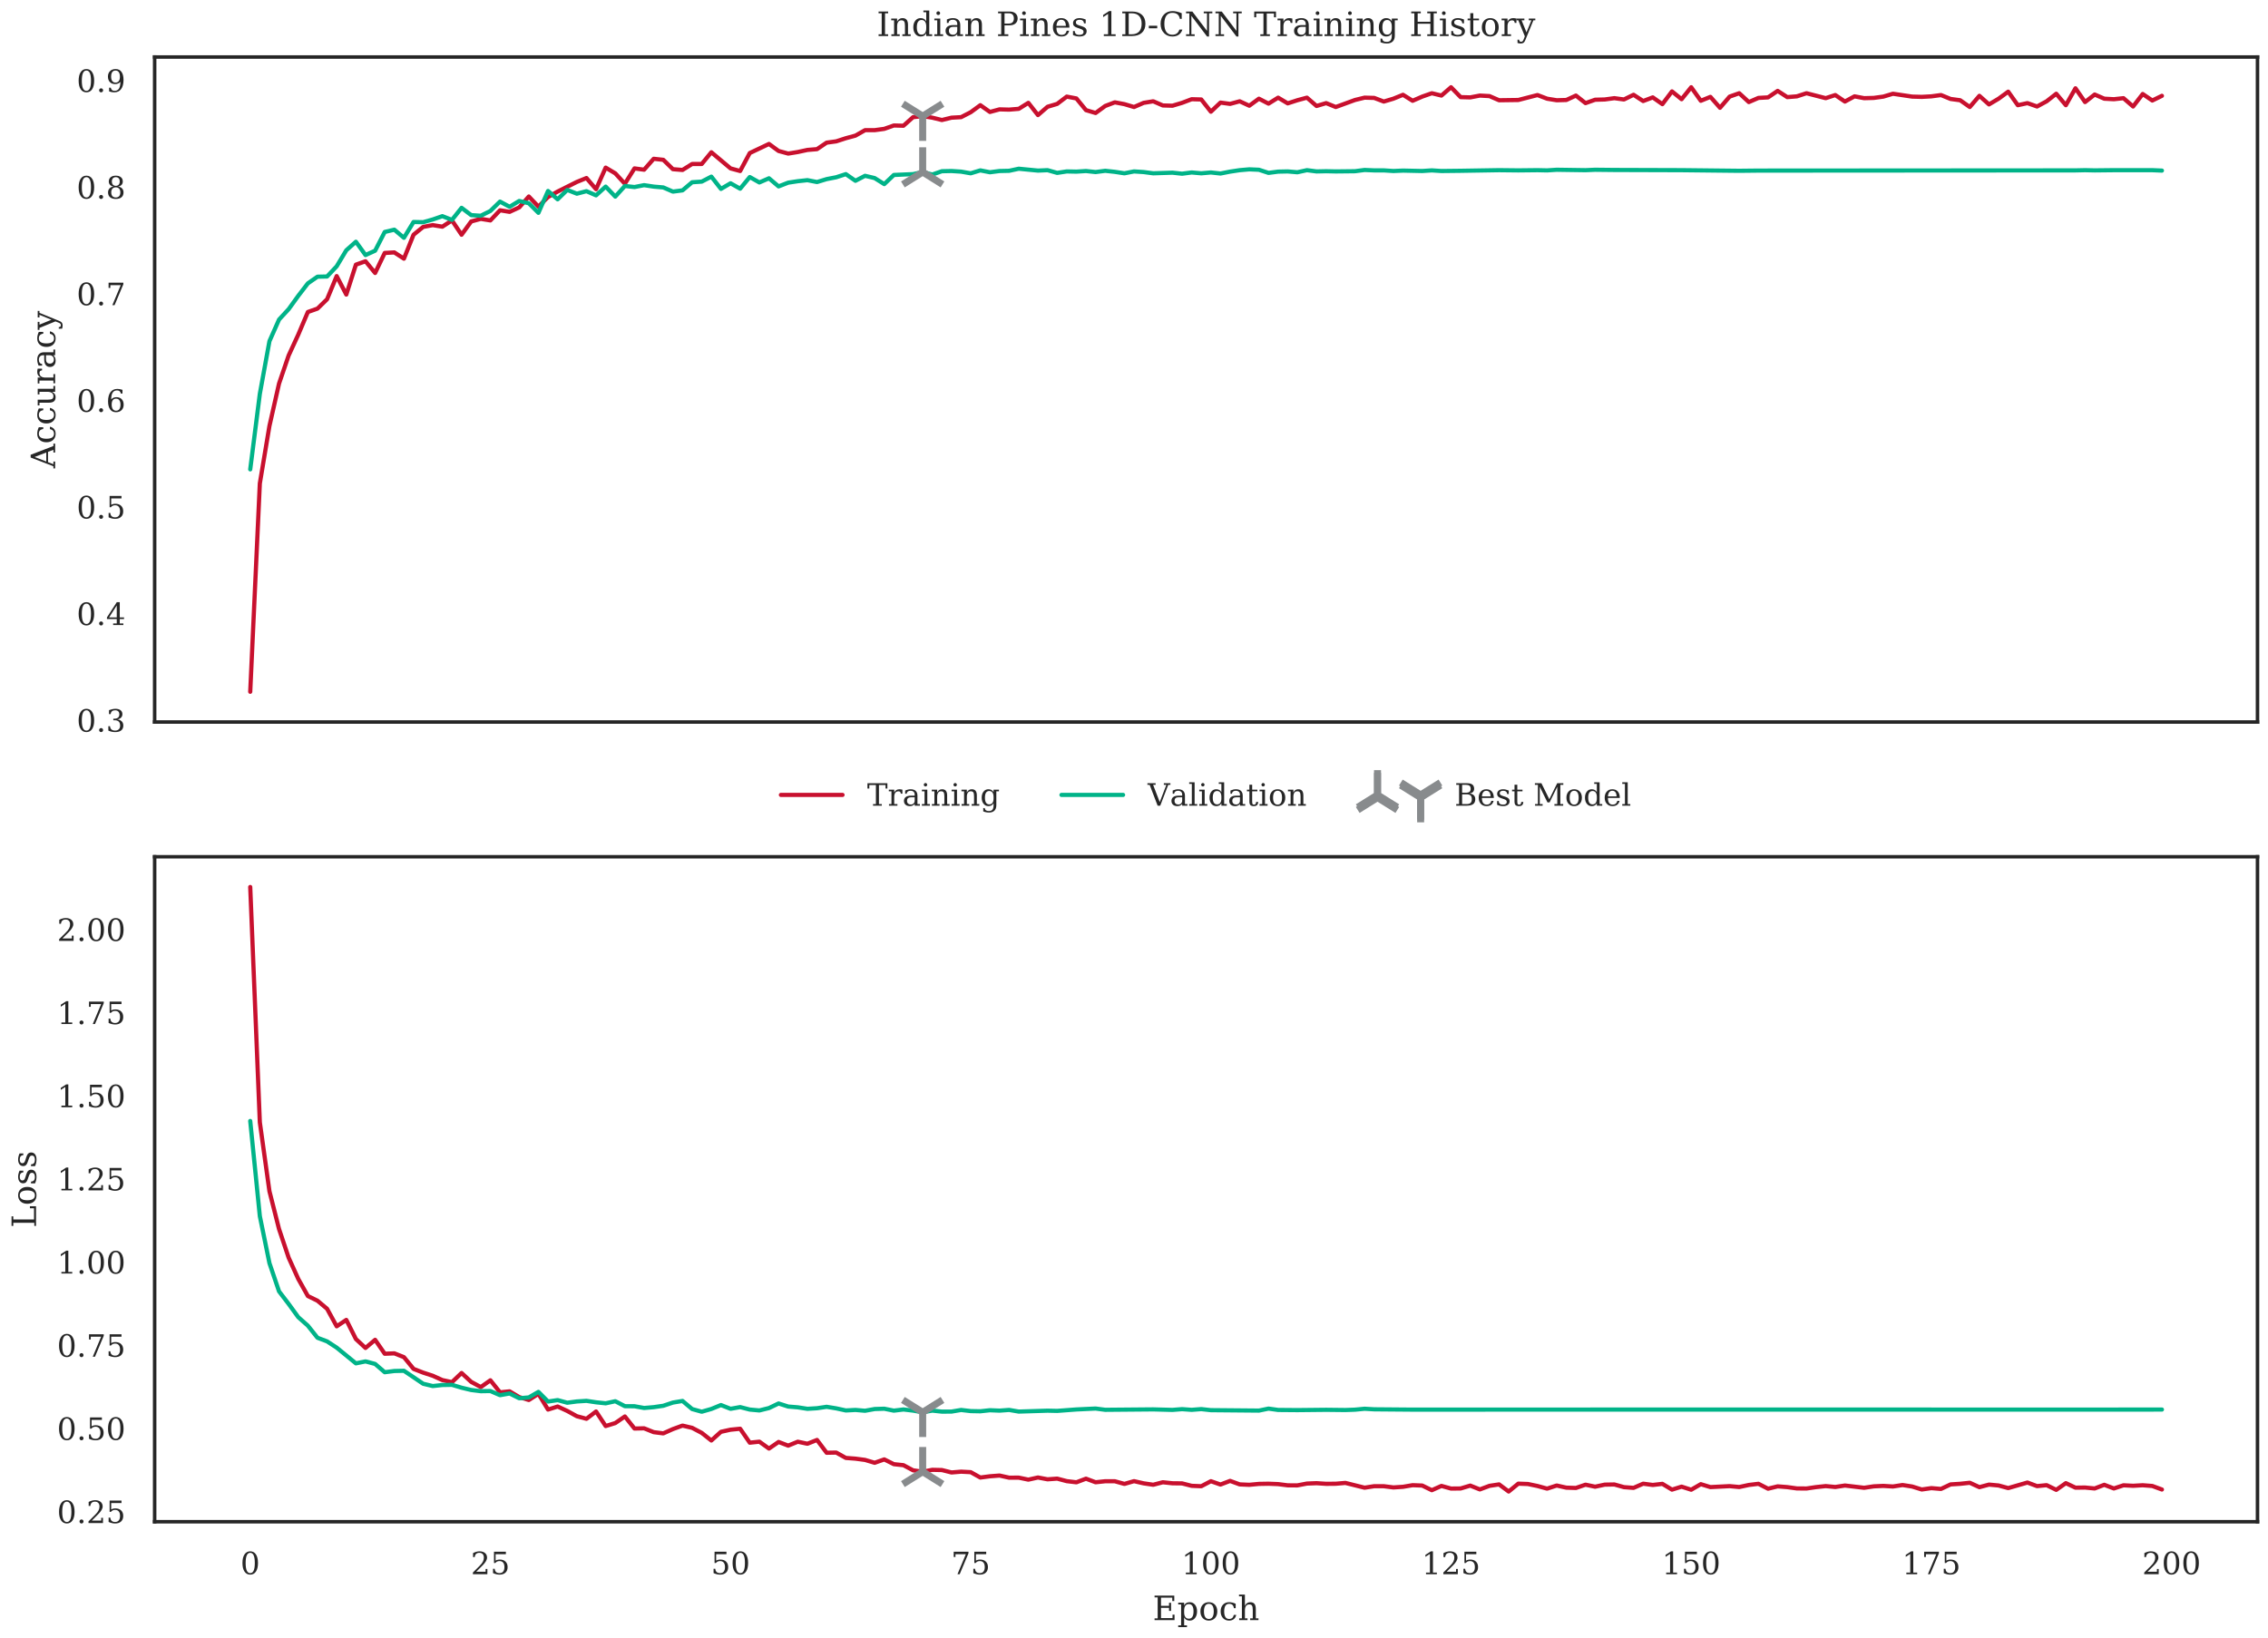 <?xml version="1.0" encoding="utf-8" standalone="no"?>
<!DOCTYPE svg PUBLIC "-//W3C//DTD SVG 1.1//EN"
  "http://www.w3.org/Graphics/SVG/1.1/DTD/svg11.dtd">
<!-- Created with matplotlib (https://matplotlib.org/) -->
<svg height="468pt" version="1.1" viewBox="0 0 648 468" width="648pt" xmlns="http://www.w3.org/2000/svg" xmlns:xlink="http://www.w3.org/1999/xlink">
 <defs>
  <style type="text/css">
*{stroke-linecap:butt;stroke-linejoin:round;}
  </style>
 </defs>
 <g id="figure_1">
  <g id="patch_1">
   <path d="M 0 468 
L 648 468 
L 648 0 
L 0 0 
z
" style="fill:#ffffff;"/>
  </g>
  <g id="axes_1">
   <g id="patch_2">
    <path d="M 44.185 206.338 
L 645 206.338 
L 645 16.295 
L 44.185 16.295 
z
" style="fill:#ffffff;"/>
   </g>
   <g id="matplotlib.axis_1"/>
   <g id="matplotlib.axis_2">
    <g id="ytick_1">
     <g id="text_1">
      <!-- 0.3 -->
      <defs>
       <path d="M 31.781 3.422 
Q 39.266 3.422 42.969 11.625 
Q 46.688 19.828 46.688 36.375 
Q 46.688 52.984 42.969 61.188 
Q 39.266 69.391 31.781 69.391 
Q 24.312 69.391 20.594 61.188 
Q 16.891 52.984 16.891 36.375 
Q 16.891 19.828 20.594 11.625 
Q 24.312 3.422 31.781 3.422 
z
M 31.781 -1.422 
Q 19.922 -1.422 13.25 8.531 
Q 6.594 18.5 6.594 36.375 
Q 6.594 54.297 13.25 64.25 
Q 19.922 74.219 31.781 74.219 
Q 43.703 74.219 50.344 64.25 
Q 56.984 54.297 56.984 36.375 
Q 56.984 18.5 50.344 8.531 
Q 43.703 -1.422 31.781 -1.422 
z
" id="DejaVuSerif-48"/>
       <path d="M 9.422 5.078 
Q 9.422 7.812 11.281 9.719 
Q 13.141 11.625 15.922 11.625 
Q 18.609 11.625 20.5 9.719 
Q 22.406 7.812 22.406 5.078 
Q 22.406 2.391 20.5 0.484 
Q 18.609 -1.422 15.922 -1.422 
Q 13.141 -1.422 11.281 0.453 
Q 9.422 2.344 9.422 5.078 
z
" id="DejaVuSerif-46"/>
       <path d="M 9.719 69.828 
Q 15.438 71.969 20.672 73.094 
Q 25.922 74.219 30.516 74.219 
Q 41.219 74.219 47.219 69.594 
Q 53.219 64.984 53.219 56.781 
Q 53.219 50.203 49.062 45.781 
Q 44.922 41.359 37.312 39.797 
Q 46.297 38.531 51.25 33.281 
Q 56.203 28.031 56.203 19.672 
Q 56.203 9.469 49.344 4.016 
Q 42.484 -1.422 29.594 -1.422 
Q 23.875 -1.422 18.422 -0.188 
Q 12.984 1.031 7.625 3.516 
L 7.625 17.672 
L 13.094 17.672 
Q 13.578 10.641 17.828 7.031 
Q 22.078 3.422 29.781 3.422 
Q 37.25 3.422 41.578 7.734 
Q 45.906 12.062 45.906 19.578 
Q 45.906 28.172 41.453 32.594 
Q 37.016 37.016 28.422 37.016 
L 23.781 37.016 
L 23.781 42 
L 26.219 42 
Q 34.766 42 39.031 45.531 
Q 43.312 49.078 43.312 56.203 
Q 43.312 62.594 39.797 65.984 
Q 36.281 69.391 29.688 69.391 
Q 23.094 69.391 19.453 66.266 
Q 15.828 63.141 15.188 56.984 
L 9.719 56.984 
z
" id="DejaVuSerif-51"/>
      </defs>
      <g style="fill:#262626;" transform="translate(21.89 209.094)scale(0.088 -0.088)">
       <use xlink:href="#DejaVuSerif-48"/>
       <use x="63.623" xlink:href="#DejaVuSerif-46"/>
       <use x="95.41" xlink:href="#DejaVuSerif-51"/>
      </g>
     </g>
    </g>
    <g id="ytick_2">
     <g id="text_2">
      <!-- 0.4 -->
      <defs>
       <path d="M 34.906 24.703 
L 34.906 63.484 
L 10.016 24.703 
z
M 56.391 0 
L 23.188 0 
L 23.188 5.172 
L 34.906 5.172 
L 34.906 19.484 
L 3.078 19.484 
L 3.078 24.812 
L 35.016 74.219 
L 44.672 74.219 
L 44.672 24.703 
L 58.594 24.703 
L 58.594 19.484 
L 44.672 19.484 
L 44.672 5.172 
L 56.391 5.172 
z
" id="DejaVuSerif-52"/>
      </defs>
      <g style="fill:#262626;" transform="translate(21.89 178.622)scale(0.088 -0.088)">
       <use xlink:href="#DejaVuSerif-48"/>
       <use x="63.623" xlink:href="#DejaVuSerif-46"/>
       <use x="95.41" xlink:href="#DejaVuSerif-52"/>
      </g>
     </g>
    </g>
    <g id="ytick_3">
     <g id="text_3">
      <!-- 0.5 -->
      <defs>
       <path d="M 50.297 72.906 
L 50.297 64.891 
L 16.891 64.891 
L 16.891 44 
Q 19.438 45.75 22.828 46.625 
Q 26.219 47.516 30.422 47.516 
Q 42.234 47.516 49.062 40.969 
Q 55.906 34.422 55.906 23.094 
Q 55.906 11.531 49 5.047 
Q 42.094 -1.422 29.594 -1.422 
Q 24.562 -1.422 19.281 -0.188 
Q 14.016 1.031 8.5 3.516 
L 8.5 17.672 
L 14.016 17.672 
Q 14.453 10.75 18.422 7.078 
Q 22.406 3.422 29.594 3.422 
Q 37.312 3.422 41.453 8.5 
Q 45.609 13.578 45.609 23.094 
Q 45.609 32.562 41.484 37.609 
Q 37.359 42.672 29.594 42.672 
Q 25.203 42.672 21.844 41.109 
Q 18.5 39.547 15.922 36.281 
L 11.719 36.281 
L 11.719 72.906 
z
" id="DejaVuSerif-53"/>
      </defs>
      <g style="fill:#262626;" transform="translate(21.89 148.15)scale(0.088 -0.088)">
       <use xlink:href="#DejaVuSerif-48"/>
       <use x="63.623" xlink:href="#DejaVuSerif-46"/>
       <use x="95.41" xlink:href="#DejaVuSerif-53"/>
      </g>
     </g>
    </g>
    <g id="ytick_4">
     <g id="text_4">
      <!-- 0.6 -->
      <defs>
       <path d="M 32.719 3.422 
Q 39.594 3.422 43.297 8.469 
Q 47.016 13.531 47.016 23 
Q 47.016 32.469 43.297 37.516 
Q 39.594 42.578 32.719 42.578 
Q 25.734 42.578 22.062 37.688 
Q 18.406 32.812 18.406 23.578 
Q 18.406 13.875 22.109 8.641 
Q 25.828 3.422 32.719 3.422 
z
M 16.797 40.141 
Q 20.125 43.797 24.312 45.594 
Q 28.516 47.406 33.797 47.406 
Q 44.672 47.406 51 40.859 
Q 57.328 34.328 57.328 23 
Q 57.328 11.922 50.516 5.25 
Q 43.703 -1.422 32.328 -1.422 
Q 19.969 -1.422 13.328 7.781 
Q 6.688 17 6.688 34.078 
Q 6.688 53.219 14.547 63.719 
Q 22.406 74.219 36.719 74.219 
Q 40.578 74.219 44.828 73.484 
Q 49.078 72.75 53.516 71.297 
L 53.516 59.281 
L 48 59.281 
Q 47.406 64.203 44.234 66.797 
Q 41.062 69.391 35.688 69.391 
Q 26.219 69.391 21.578 62.203 
Q 16.938 55.031 16.797 40.141 
z
" id="DejaVuSerif-54"/>
      </defs>
      <g style="fill:#262626;" transform="translate(21.89 117.678)scale(0.088 -0.088)">
       <use xlink:href="#DejaVuSerif-48"/>
       <use x="63.623" xlink:href="#DejaVuSerif-46"/>
       <use x="95.41" xlink:href="#DejaVuSerif-54"/>
      </g>
     </g>
    </g>
    <g id="ytick_5">
     <g id="text_5">
      <!-- 0.7 -->
      <defs>
       <path d="M 56.391 67.922 
L 27.875 0 
L 20.609 0 
L 47.797 64.891 
L 14.109 64.891 
L 14.109 55.906 
L 8.406 55.906 
L 8.406 72.906 
L 56.391 72.906 
z
" id="DejaVuSerif-55"/>
      </defs>
      <g style="fill:#262626;" transform="translate(21.89 87.206)scale(0.088 -0.088)">
       <use xlink:href="#DejaVuSerif-48"/>
       <use x="63.623" xlink:href="#DejaVuSerif-46"/>
       <use x="95.41" xlink:href="#DejaVuSerif-55"/>
      </g>
     </g>
    </g>
    <g id="ytick_6">
     <g id="text_6">
      <!-- 0.8 -->
      <defs>
       <path d="M 46.578 19.922 
Q 46.578 27.734 42.688 32.047 
Q 38.812 36.375 31.781 36.375 
Q 24.75 36.375 20.875 32.047 
Q 17 27.734 17 19.922 
Q 17 12.062 20.875 7.734 
Q 24.75 3.422 31.781 3.422 
Q 38.812 3.422 42.688 7.734 
Q 46.578 12.062 46.578 19.922 
z
M 44.578 55.328 
Q 44.578 61.969 41.203 65.672 
Q 37.844 69.391 31.781 69.391 
Q 25.781 69.391 22.391 65.672 
Q 19 61.969 19 55.328 
Q 19 48.641 22.391 44.922 
Q 25.781 41.219 31.781 41.219 
Q 37.844 41.219 41.203 44.922 
Q 44.578 48.641 44.578 55.328 
z
M 39.312 38.812 
Q 47.609 37.703 52.25 32.688 
Q 56.891 27.688 56.891 19.922 
Q 56.891 9.672 50.391 4.125 
Q 43.891 -1.422 31.781 -1.422 
Q 19.734 -1.422 13.203 4.125 
Q 6.688 9.672 6.688 19.922 
Q 6.688 27.688 11.328 32.688 
Q 15.969 37.703 24.312 38.812 
Q 16.938 40.141 13 44.406 
Q 9.078 48.688 9.078 55.328 
Q 9.078 64.109 15.125 69.156 
Q 21.188 74.219 31.781 74.219 
Q 42.391 74.219 48.438 69.156 
Q 54.5 64.109 54.5 55.328 
Q 54.5 48.688 50.562 44.406 
Q 46.625 40.141 39.312 38.812 
z
" id="DejaVuSerif-56"/>
      </defs>
      <g style="fill:#262626;" transform="translate(21.89 56.734)scale(0.088 -0.088)">
       <use xlink:href="#DejaVuSerif-48"/>
       <use x="63.623" xlink:href="#DejaVuSerif-46"/>
       <use x="95.41" xlink:href="#DejaVuSerif-56"/>
      </g>
     </g>
    </g>
    <g id="ytick_7">
     <g id="text_7">
      <!-- 0.9 -->
      <defs>
       <path d="M 46.781 32.672 
Q 43.5 29 39.25 27.188 
Q 35.016 25.391 29.688 25.391 
Q 18.844 25.391 12.562 31.938 
Q 6.297 38.484 6.297 49.812 
Q 6.297 60.891 13.109 67.547 
Q 19.922 74.219 31.297 74.219 
Q 43.656 74.219 50.266 65.016 
Q 56.891 55.812 56.891 38.719 
Q 56.891 19.578 49.016 9.078 
Q 41.156 -1.422 26.906 -1.422 
Q 23.047 -1.422 18.797 -0.688 
Q 14.547 0.047 10.109 1.516 
L 10.109 13.625 
L 15.578 13.625 
Q 16.219 8.688 19.391 6.047 
Q 22.562 3.422 27.875 3.422 
Q 37.359 3.422 41.984 10.562 
Q 46.625 17.719 46.781 32.672 
z
M 30.906 69.391 
Q 23.969 69.391 20.281 64.328 
Q 16.609 59.281 16.609 49.812 
Q 16.609 40.328 20.281 35.25 
Q 23.969 30.172 30.906 30.172 
Q 37.844 30.172 41.531 35.078 
Q 45.219 39.984 45.219 49.219 
Q 45.219 58.938 41.5 64.156 
Q 37.797 69.391 30.906 69.391 
z
" id="DejaVuSerif-57"/>
      </defs>
      <g style="fill:#262626;" transform="translate(21.89 26.262)scale(0.088 -0.088)">
       <use xlink:href="#DejaVuSerif-48"/>
       <use x="63.623" xlink:href="#DejaVuSerif-46"/>
       <use x="95.41" xlink:href="#DejaVuSerif-57"/>
      </g>
     </g>
    </g>
    <g id="text_8">
     <!-- Accuracy -->
     <defs>
      <path d="M 20.016 26.422 
L 46.781 26.422 
L 33.406 61.078 
z
M -0.594 0 
L -0.594 5.172 
L 5.812 5.172 
L 31.781 72.906 
L 39.984 72.906 
L 66.016 5.172 
L 73.188 5.172 
L 73.188 0 
L 46.688 0 
L 46.688 5.172 
L 54.781 5.172 
L 48.688 21.188 
L 18.016 21.188 
L 11.922 5.172 
L 19.922 5.172 
L 19.922 0 
z
" id="DejaVuSerif-65"/>
      <path d="M 51.422 15.578 
Q 49.516 7.281 44.094 2.922 
Q 38.672 -1.422 30.078 -1.422 
Q 18.75 -1.422 11.859 6.078 
Q 4.984 13.578 4.984 25.984 
Q 4.984 38.422 11.859 45.875 
Q 18.75 53.328 30.078 53.328 
Q 35.016 53.328 39.891 52.172 
Q 44.781 51.031 49.703 48.688 
L 49.703 35.406 
L 44.484 35.406 
Q 43.453 42.234 40.016 45.359 
Q 36.578 48.484 30.172 48.484 
Q 22.906 48.484 19.188 42.844 
Q 15.484 37.203 15.484 25.984 
Q 15.484 14.75 19.172 9.078 
Q 22.859 3.422 30.172 3.422 
Q 35.984 3.422 39.453 6.438 
Q 42.922 9.469 44.188 15.578 
z
" id="DejaVuSerif-99"/>
      <path d="M 35.406 51.906 
L 52.203 51.906 
L 52.203 5.172 
L 60.688 5.172 
L 60.688 0 
L 43.219 0 
L 43.219 9.188 
Q 40.719 4 36.766 1.281 
Q 32.812 -1.422 27.594 -1.422 
Q 18.953 -1.422 14.875 3.484 
Q 10.797 8.406 10.797 18.891 
L 10.797 46.688 
L 2.688 46.688 
L 2.688 51.906 
L 19.828 51.906 
L 19.828 21.688 
Q 19.828 12.203 22.141 8.688 
Q 24.469 5.172 30.422 5.172 
Q 36.672 5.172 39.938 9.766 
Q 43.219 14.359 43.219 23.094 
L 43.219 46.688 
L 35.406 46.688 
z
" id="DejaVuSerif-117"/>
      <path d="M 47.797 52 
L 47.797 39.016 
L 42.625 39.016 
Q 42.391 42.875 40.484 44.781 
Q 38.578 46.688 34.906 46.688 
Q 28.266 46.688 24.719 42.094 
Q 21.188 37.5 21.188 28.906 
L 21.188 5.172 
L 31.594 5.172 
L 31.594 0 
L 4.109 0 
L 4.109 5.172 
L 12.203 5.172 
L 12.203 46.781 
L 3.609 46.781 
L 3.609 51.906 
L 21.188 51.906 
L 21.188 42.672 
Q 23.828 48.094 27.969 50.703 
Q 32.125 53.328 38.094 53.328 
Q 40.281 53.328 42.703 52.984 
Q 45.125 52.641 47.797 52 
z
" id="DejaVuSerif-114"/>
      <path d="M 39.797 16.312 
L 39.797 27.297 
L 28.219 27.297 
Q 21.531 27.297 18.25 24.406 
Q 14.984 21.531 14.984 15.578 
Q 14.984 10.156 18.297 6.984 
Q 21.625 3.812 27.297 3.812 
Q 32.906 3.812 36.344 7.281 
Q 39.797 10.75 39.797 16.312 
z
M 48.781 32.422 
L 48.781 5.172 
L 56.781 5.172 
L 56.781 0 
L 39.797 0 
L 39.797 5.609 
Q 36.812 2 32.906 0.281 
Q 29 -1.422 23.781 -1.422 
Q 15.141 -1.422 10.062 3.172 
Q 4.984 7.766 4.984 15.578 
Q 4.984 23.641 10.797 28.078 
Q 16.609 32.516 27.203 32.516 
L 39.797 32.516 
L 39.797 36.078 
Q 39.797 42 36.203 45.234 
Q 32.625 48.484 26.125 48.484 
Q 20.75 48.484 17.578 46.047 
Q 14.406 43.609 13.625 38.812 
L 8.984 38.812 
L 8.984 49.312 
Q 13.672 51.312 18.094 52.312 
Q 22.516 53.328 26.703 53.328 
Q 37.5 53.328 43.141 47.969 
Q 48.781 42.625 48.781 32.422 
z
" id="DejaVuSerif-97"/>
      <path d="M 21.578 -9.516 
L 25 -0.875 
L 5.609 46.688 
L -0.297 46.688 
L -0.297 51.906 
L 23.578 51.906 
L 23.578 46.688 
L 15.281 46.688 
L 29.891 10.984 
L 44.484 46.688 
L 36.719 46.688 
L 36.719 51.906 
L 56.203 51.906 
L 56.203 46.688 
L 50.391 46.688 
L 26.609 -11.719 
Q 24.172 -17.781 21.188 -20 
Q 18.219 -22.219 12.797 -22.219 
Q 10.5 -22.219 8.078 -21.828 
Q 5.672 -21.438 3.219 -20.703 
L 3.219 -10.797 
L 7.812 -10.797 
Q 8.109 -14.109 9.5 -15.547 
Q 10.891 -17 13.812 -17 
Q 16.5 -17 18.141 -15.5 
Q 19.781 -14.016 21.578 -9.516 
z
" id="DejaVuSerif-121"/>
     </defs>
     <g style="fill:#262626;" transform="translate(15.757 133.806)rotate(-90)scale(0.096 -0.096)">
      <use xlink:href="#DejaVuSerif-65"/>
      <use x="72.217" xlink:href="#DejaVuSerif-99"/>
      <use x="128.223" xlink:href="#DejaVuSerif-99"/>
      <use x="184.229" xlink:href="#DejaVuSerif-117"/>
      <use x="248.633" xlink:href="#DejaVuSerif-114"/>
      <use x="296.436" xlink:href="#DejaVuSerif-97"/>
      <use x="356.055" xlink:href="#DejaVuSerif-99"/>
      <use x="412.061" xlink:href="#DejaVuSerif-121"/>
     </g>
    </g>
   </g>
   <g id="line2d_1">
    <path clip-path="url(#p05991ccc24)" d="M 71.495 197.699 
L 74.239 138.153 
L 76.984 121.724 
L 79.729 109.606 
L 82.474 101.578 
L 85.218 95.63 
L 87.963 89.163 
L 90.708 88.196 
L 93.452 85.52 
L 96.197 78.904 
L 98.942 84.182 
L 101.686 75.633 
L 104.431 74.667 
L 107.176 78.012 
L 109.921 72.288 
L 112.665 72.139 
L 115.41 73.923 
L 118.155 67.084 
L 120.899 64.854 
L 123.644 64.333 
L 126.389 64.779 
L 129.133 62.995 
L 131.878 67.084 
L 134.623 63.292 
L 137.368 62.549 
L 140.112 62.995 
L 142.857 60.096 
L 145.602 60.542 
L 148.346 59.278 
L 151.091 56.156 
L 153.836 59.055 
L 156.58 56.305 
L 159.325 54.743 
L 164.815 51.993 
L 167.559 50.878 
L 170.304 54.074 
L 173.049 47.904 
L 175.793 49.54 
L 178.538 52.513 
L 181.283 48.127 
L 184.027 48.499 
L 186.772 45.377 
L 189.517 45.674 
L 192.262 48.35 
L 195.006 48.573 
L 197.751 46.863 
L 200.496 46.863 
L 203.24 43.518 
L 208.73 48.127 
L 211.474 48.871 
L 214.219 43.741 
L 219.709 41.139 
L 222.453 43.146 
L 225.198 43.89 
L 227.943 43.444 
L 230.687 42.849 
L 233.432 42.626 
L 236.177 40.767 
L 238.921 40.396 
L 241.666 39.504 
L 244.411 38.76 
L 247.156 37.199 
L 249.9 37.199 
L 252.645 36.827 
L 255.39 35.861 
L 258.134 35.935 
L 260.879 33.482 
L 263.624 33.185 
L 266.368 33.631 
L 269.113 34.3 
L 271.858 33.631 
L 274.603 33.482 
L 277.347 32.07 
L 280.092 30.063 
L 282.837 31.995 
L 285.581 31.252 
L 288.326 31.326 
L 291.071 31.103 
L 293.815 29.393 
L 296.56 32.887 
L 299.305 30.509 
L 302.05 29.691 
L 304.794 27.609 
L 307.539 28.13 
L 310.284 31.475 
L 313.028 32.293 
L 315.773 30.286 
L 318.518 29.245 
L 321.262 29.765 
L 324.007 30.583 
L 326.752 29.393 
L 329.497 28.947 
L 332.241 30.137 
L 334.986 30.211 
L 337.731 29.393 
L 340.475 28.353 
L 343.22 28.427 
L 345.965 31.921 
L 348.709 29.319 
L 351.454 29.691 
L 354.199 28.947 
L 356.944 30.211 
L 359.688 28.204 
L 362.433 29.616 
L 365.178 27.907 
L 367.922 29.542 
L 370.667 28.65 
L 373.412 27.907 
L 376.156 30.286 
L 378.901 29.468 
L 381.646 30.583 
L 387.135 28.576 
L 389.88 27.907 
L 392.625 27.981 
L 395.369 29.022 
L 398.114 28.204 
L 400.859 27.089 
L 403.603 28.799 
L 406.348 27.609 
L 409.093 26.643 
L 411.838 27.312 
L 414.582 24.933 
L 417.327 27.758 
L 420.072 27.832 
L 422.816 27.312 
L 425.561 27.461 
L 428.306 28.65 
L 433.795 28.576 
L 439.285 27.163 
L 442.029 28.204 
L 444.774 28.65 
L 447.519 28.576 
L 450.263 27.312 
L 453.008 29.468 
L 455.753 28.501 
L 458.497 28.427 
L 461.242 28.055 
L 463.987 28.427 
L 466.732 27.089 
L 469.476 28.873 
L 472.221 27.832 
L 474.966 29.765 
L 477.71 26.122 
L 480.455 28.353 
L 483.2 24.933 
L 485.944 28.799 
L 488.689 27.684 
L 491.434 30.806 
L 494.179 27.609 
L 496.923 26.643 
L 499.668 29.17 
L 502.413 27.981 
L 505.157 27.832 
L 507.902 25.974 
L 510.647 27.758 
L 513.391 27.535 
L 516.136 26.643 
L 521.626 28.055 
L 524.37 27.163 
L 527.115 29.022 
L 529.86 27.535 
L 532.604 28.055 
L 535.349 27.981 
L 538.094 27.609 
L 540.838 26.792 
L 546.328 27.609 
L 549.073 27.684 
L 551.817 27.535 
L 554.562 27.163 
L 557.307 28.278 
L 560.051 28.65 
L 562.796 30.583 
L 565.541 27.386 
L 568.285 29.839 
L 571.03 28.204 
L 573.775 26.197 
L 576.52 30.063 
L 579.264 29.468 
L 582.009 30.434 
L 584.754 28.947 
L 587.498 26.792 
L 590.243 30.063 
L 592.988 25.23 
L 595.732 29.17 
L 598.477 27.015 
L 601.222 28.204 
L 603.966 28.353 
L 606.711 28.055 
L 609.456 30.434 
L 612.201 26.866 
L 614.945 28.724 
L 617.69 27.386 
L 617.69 27.386 
" style="fill:none;stroke:#c8102e;stroke-linecap:round;stroke-width:1.2;"/>
   </g>
   <g id="line2d_2">
    <path clip-path="url(#p05991ccc24)" d="M 71.495 134.134 
L 74.239 112.551 
L 76.984 97.508 
L 79.729 91.324 
L 82.474 88.351 
L 85.218 84.546 
L 87.963 80.979 
L 90.708 79.076 
L 93.452 79.017 
L 96.197 76.103 
L 98.942 71.525 
L 101.686 69.087 
L 104.431 72.892 
L 107.176 71.644 
L 109.921 66.293 
L 112.665 65.639 
L 115.41 67.957 
L 118.155 63.439 
L 120.899 63.498 
L 123.644 62.725 
L 126.389 61.774 
L 129.133 62.844 
L 131.878 59.396 
L 134.623 61.477 
L 137.368 61.655 
L 140.112 60.287 
L 142.857 57.612 
L 145.602 59.098 
L 148.346 57.434 
L 151.091 58.088 
L 153.836 60.823 
L 156.58 54.58 
L 159.325 56.958 
L 162.07 54.282 
L 164.815 55.352 
L 167.559 54.639 
L 170.304 55.828 
L 173.049 53.331 
L 175.793 56.185 
L 178.538 53.153 
L 181.283 53.45 
L 184.027 52.915 
L 186.772 53.331 
L 189.517 53.569 
L 192.262 54.758 
L 195.006 54.401 
L 197.751 52.082 
L 200.496 51.904 
L 203.24 50.477 
L 205.985 53.985 
L 208.73 52.38 
L 211.474 53.926 
L 214.219 50.596 
L 216.964 52.142 
L 219.709 50.953 
L 222.453 53.271 
L 225.198 52.201 
L 227.943 51.785 
L 230.687 51.488 
L 233.432 52.023 
L 236.177 51.19 
L 238.921 50.655 
L 241.666 49.763 
L 244.411 51.666 
L 247.156 50.239 
L 249.9 50.893 
L 252.645 52.617 
L 255.39 50.001 
L 260.879 49.763 
L 263.624 49.169 
L 266.368 49.882 
L 269.113 48.931 
L 271.858 48.872 
L 274.603 49.05 
L 277.347 49.526 
L 280.092 48.693 
L 282.837 49.228 
L 285.581 48.872 
L 288.326 48.812 
L 291.071 48.218 
L 296.56 48.753 
L 299.305 48.634 
L 302.05 49.407 
L 304.794 48.991 
L 307.539 49.05 
L 310.284 48.872 
L 313.028 49.169 
L 315.773 48.812 
L 318.518 49.109 
L 321.262 49.526 
L 324.007 48.991 
L 326.752 49.169 
L 329.497 49.526 
L 334.986 49.347 
L 337.731 49.645 
L 340.475 49.288 
L 343.22 49.526 
L 345.965 49.288 
L 348.709 49.585 
L 351.454 49.05 
L 354.199 48.634 
L 356.944 48.396 
L 359.688 48.515 
L 362.433 49.407 
L 365.178 49.05 
L 367.922 48.991 
L 370.667 49.228 
L 373.412 48.634 
L 376.156 48.991 
L 378.901 48.931 
L 381.646 48.991 
L 387.135 48.931 
L 389.88 48.574 
L 392.625 48.693 
L 395.369 48.693 
L 398.114 48.872 
L 400.859 48.753 
L 406.348 48.872 
L 409.093 48.693 
L 411.838 48.872 
L 417.327 48.812 
L 428.306 48.634 
L 433.795 48.693 
L 439.285 48.634 
L 442.029 48.693 
L 444.774 48.515 
L 453.008 48.634 
L 455.753 48.515 
L 461.242 48.574 
L 480.455 48.634 
L 485.944 48.693 
L 491.434 48.753 
L 496.923 48.812 
L 502.413 48.753 
L 592.988 48.693 
L 595.732 48.634 
L 598.477 48.693 
L 603.966 48.634 
L 614.945 48.634 
L 617.69 48.753 
L 617.69 48.753 
" style="fill:none;stroke:#00b388;stroke-linecap:round;stroke-width:1.2;"/>
   </g>
   <g id="line2d_3"/>
   <g id="line2d_4"/>
   <g id="patch_3">
    <path d="M 44.185 206.338 
L 44.185 16.295 
" style="fill:none;stroke:#262626;stroke-linecap:square;stroke-linejoin:miter;"/>
   </g>
   <g id="patch_4">
    <path d="M 645 206.338 
L 645 16.295 
" style="fill:none;stroke:#262626;stroke-linecap:square;stroke-linejoin:miter;"/>
   </g>
   <g id="patch_5">
    <path d="M 44.185 206.338 
L 645 206.338 
" style="fill:none;stroke:#262626;stroke-linecap:square;stroke-linejoin:miter;"/>
   </g>
   <g id="patch_6">
    <path d="M 44.185 16.295 
L 645 16.295 
" style="fill:none;stroke:#262626;stroke-linecap:square;stroke-linejoin:miter;"/>
   </g>
   <g id="PathCollection_1">
    <defs>
     <path d="M 0 0 
L 0 7.071 
M 0 0 
L 5.657 -3.536 
M 0 0 
L -5.657 -3.536 
" id="m97153b20dd" style="stroke:#888b8d;stroke-width:2;"/>
    </defs>
    <g clip-path="url(#p05991ccc24)">
     <use style="fill:#888b8d;stroke:#888b8d;stroke-width:2;" x="263.624" xlink:href="#m97153b20dd" y="33.185"/>
    </g>
   </g>
   <g id="PathCollection_2">
    <defs>
     <path d="M 0 0 
L 0 -7.071 
M 0 0 
L -5.657 3.536 
M 0 0 
L 5.657 3.536 
" id="mff7590ff1e" style="stroke:#888b8d;stroke-width:2;"/>
    </defs>
    <g clip-path="url(#p05991ccc24)">
     <use style="fill:#888b8d;stroke:#888b8d;stroke-width:2;" x="263.624" xlink:href="#mff7590ff1e" y="49.169"/>
    </g>
   </g>
   <g id="text_9">
    <!-- Indian Pines 1D-CNN Training History -->
    <defs>
     <path d="M 24.703 5.172 
L 33.984 5.172 
L 33.984 0 
L 5.516 0 
L 5.516 5.172 
L 14.797 5.172 
L 14.797 67.672 
L 5.516 67.672 
L 5.516 72.906 
L 33.984 72.906 
L 33.984 67.672 
L 24.703 67.672 
z
" id="DejaVuSerif-73"/>
     <path d="M 4.109 0 
L 4.109 5.172 
L 12.203 5.172 
L 12.203 46.688 
L 3.609 46.688 
L 3.609 51.906 
L 21.188 51.906 
L 21.188 42.672 
Q 23.688 47.953 27.656 50.641 
Q 31.641 53.328 36.922 53.328 
Q 45.516 53.328 49.562 48.391 
Q 53.609 43.453 53.609 33.016 
L 53.609 5.172 
L 61.625 5.172 
L 61.625 0 
L 36.812 0 
L 36.812 5.172 
L 44.578 5.172 
L 44.578 30.172 
Q 44.578 39.703 42.234 43.234 
Q 39.891 46.781 33.984 46.781 
Q 27.734 46.781 24.453 42.203 
Q 21.188 37.641 21.188 28.906 
L 21.188 5.172 
L 29 5.172 
L 29 0 
z
" id="DejaVuSerif-110"/>
     <path d="M 52.484 5.172 
L 61.078 5.172 
L 61.078 0 
L 43.5 0 
L 43.5 8.109 
Q 40.875 3.219 36.797 0.891 
Q 32.719 -1.422 26.703 -1.422 
Q 17.141 -1.422 11.062 6.172 
Q 4.984 13.766 4.984 25.984 
Q 4.984 38.188 11.031 45.75 
Q 17.094 53.328 26.703 53.328 
Q 32.719 53.328 36.797 51 
Q 40.875 48.688 43.5 43.797 
L 43.5 70.797 
L 35.016 70.797 
L 35.016 75.984 
L 52.484 75.984 
z
M 43.5 23.391 
L 43.5 28.516 
Q 43.5 37.844 39.906 42.766 
Q 36.328 47.703 29.5 47.703 
Q 22.562 47.703 19.016 42.234 
Q 15.484 36.766 15.484 25.984 
Q 15.484 15.234 19.016 9.719 
Q 22.562 4.203 29.5 4.203 
Q 36.328 4.203 39.906 9.109 
Q 43.5 14.016 43.5 23.391 
z
" id="DejaVuSerif-100"/>
     <path d="M 9.719 68.016 
Q 9.719 70.266 11.344 71.922 
Q 12.984 73.578 15.281 73.578 
Q 17.531 73.578 19.156 71.922 
Q 20.797 70.266 20.797 68.016 
Q 20.797 65.719 19.188 64.109 
Q 17.578 62.5 15.281 62.5 
Q 12.984 62.5 11.344 64.109 
Q 9.719 65.719 9.719 68.016 
z
M 21.188 5.172 
L 29.688 5.172 
L 29.688 0 
L 3.609 0 
L 3.609 5.172 
L 12.203 5.172 
L 12.203 46.688 
L 3.609 46.688 
L 3.609 51.906 
L 21.188 51.906 
z
" id="DejaVuSerif-105"/>
     <path id="DejaVuSerif-32"/>
     <path d="M 24.703 37.109 
L 37.594 37.109 
Q 44.875 37.109 48.672 41.031 
Q 52.484 44.969 52.484 52.391 
Q 52.484 59.859 48.672 63.766 
Q 44.875 67.672 37.594 67.672 
L 24.703 67.672 
z
M 5.516 0 
L 5.516 5.172 
L 14.797 5.172 
L 14.797 67.672 
L 5.516 67.672 
L 5.516 72.906 
L 39.984 72.906 
Q 50.922 72.906 57.312 67.359 
Q 63.719 61.812 63.719 52.391 
Q 63.719 43.016 57.312 37.453 
Q 50.922 31.891 39.984 31.891 
L 24.703 31.891 
L 24.703 5.172 
L 35.984 5.172 
L 35.984 0 
z
" id="DejaVuSerif-80"/>
     <path d="M 54.203 25 
L 15.484 25 
L 15.484 24.609 
Q 15.484 14.109 19.438 8.766 
Q 23.391 3.422 31.109 3.422 
Q 37.016 3.422 40.797 6.516 
Q 44.578 9.625 46.094 15.719 
L 53.328 15.719 
Q 51.172 7.172 45.375 2.875 
Q 39.594 -1.422 30.172 -1.422 
Q 18.797 -1.422 11.891 6.078 
Q 4.984 13.578 4.984 25.984 
Q 4.984 38.281 11.766 45.797 
Q 18.562 53.328 29.594 53.328 
Q 41.359 53.328 47.656 46.062 
Q 53.953 38.812 54.203 25 
z
M 43.609 30.172 
Q 43.312 39.266 39.766 43.875 
Q 36.234 48.484 29.594 48.484 
Q 23.391 48.484 19.828 43.844 
Q 16.266 39.203 15.484 30.172 
z
" id="DejaVuSerif-101"/>
     <path d="M 5.609 2.875 
L 5.609 14.984 
L 10.797 14.984 
Q 10.984 9.188 14.422 6.297 
Q 17.875 3.422 24.609 3.422 
Q 30.672 3.422 33.844 5.688 
Q 37.016 7.953 37.016 12.312 
Q 37.016 15.719 34.688 17.812 
Q 32.375 19.922 24.906 22.312 
L 18.406 24.516 
Q 11.719 26.656 8.719 29.875 
Q 5.719 33.109 5.719 38.094 
Q 5.719 45.219 10.938 49.266 
Q 16.156 53.328 25.391 53.328 
Q 29.5 53.328 34.031 52.25 
Q 38.578 51.172 43.406 49.125 
L 43.406 37.797 
L 38.234 37.797 
Q 38.031 42.828 34.703 45.656 
Q 31.391 48.484 25.688 48.484 
Q 20.016 48.484 17.109 46.484 
Q 14.203 44.484 14.203 40.484 
Q 14.203 37.203 16.406 35.219 
Q 18.609 33.25 25.203 31.203 
L 32.328 29 
Q 39.703 26.703 42.938 23.266 
Q 46.188 19.828 46.188 14.406 
Q 46.188 7.031 40.547 2.797 
Q 34.906 -1.422 25 -1.422 
Q 19.969 -1.422 15.188 -0.344 
Q 10.406 0.734 5.609 2.875 
z
" id="DejaVuSerif-115"/>
     <path d="M 14.203 0 
L 14.203 5.172 
L 26.906 5.172 
L 26.906 65.828 
L 12.203 56.297 
L 12.203 62.703 
L 29.984 74.219 
L 36.719 74.219 
L 36.719 5.172 
L 49.422 5.172 
L 49.422 0 
z
" id="DejaVuSerif-49"/>
     <path d="M 24.703 5.172 
L 33.797 5.172 
Q 48 5.172 55.594 13.281 
Q 63.188 21.391 63.188 36.531 
Q 63.188 51.656 55.609 59.656 
Q 48.047 67.672 33.797 67.672 
L 24.703 67.672 
z
M 5.516 0 
L 5.516 5.172 
L 14.797 5.172 
L 14.797 67.672 
L 5.516 67.672 
L 5.516 72.906 
L 34.516 72.906 
Q 53.375 72.906 63.891 63.281 
Q 74.422 53.656 74.422 36.531 
Q 74.422 19.344 63.875 9.672 
Q 53.328 0 34.516 0 
z
" id="DejaVuSerif-68"/>
     <path d="M 4.391 30.609 
L 29.391 30.609 
L 29.391 23 
L 4.391 23 
z
" id="DejaVuSerif-45"/>
     <path d="M 70.516 19.281 
Q 67.281 9.078 59.688 3.828 
Q 52.094 -1.422 40.484 -1.422 
Q 33.344 -1.422 27.234 1.016 
Q 21.141 3.469 16.406 8.203 
Q 10.938 13.672 8.266 20.625 
Q 5.609 27.594 5.609 36.375 
Q 5.609 53.375 15.422 63.797 
Q 25.25 74.219 41.312 74.219 
Q 47.266 74.219 54 72.656 
Q 60.75 71.094 68.5 67.922 
L 68.5 51.125 
L 62.984 51.125 
Q 61.188 60.297 55.734 64.641 
Q 50.297 69 40.484 69 
Q 28.812 69 22.797 60.719 
Q 16.797 52.438 16.797 36.375 
Q 16.797 20.359 22.797 12.078 
Q 28.812 3.812 40.484 3.812 
Q 48.641 3.812 53.906 7.688 
Q 59.188 11.578 61.531 19.281 
z
" id="DejaVuSerif-67"/>
     <path d="M 4.891 0 
L 4.891 5.172 
L 14.703 5.172 
L 14.703 67.672 
L 4.891 67.672 
L 4.891 72.906 
L 23.578 72.906 
L 67.281 15.375 
L 67.281 67.672 
L 57.516 67.672 
L 57.516 72.906 
L 83.109 72.906 
L 83.109 67.672 
L 73.297 67.672 
L 73.297 -1.422 
L 67.391 -1.422 
L 20.703 60.016 
L 20.703 5.172 
L 30.516 5.172 
L 30.516 0 
z
" id="DejaVuSerif-78"/>
     <path d="M 19.094 0 
L 19.094 5.172 
L 28.422 5.172 
L 28.422 67.094 
L 6.984 67.094 
L 6.984 55.719 
L 0.984 55.719 
L 0.984 72.906 
L 65.719 72.906 
L 65.719 55.719 
L 59.719 55.719 
L 59.719 67.094 
L 38.281 67.094 
L 38.281 5.172 
L 47.609 5.172 
L 47.609 0 
z
" id="DejaVuSerif-84"/>
     <path d="M 52.484 46.688 
L 52.484 1.125 
Q 52.484 -10.062 46.328 -16.141 
Q 40.188 -22.219 28.812 -22.219 
Q 23.688 -22.219 19 -21.281 
Q 14.312 -20.359 10.016 -18.5 
L 10.016 -7.625 
L 14.703 -7.625 
Q 15.578 -12.703 18.844 -15.047 
Q 22.125 -17.391 28.219 -17.391 
Q 36.141 -17.391 39.812 -12.922 
Q 43.5 -8.453 43.5 1.125 
L 43.5 8.109 
Q 40.875 3.219 36.797 0.891 
Q 32.719 -1.422 26.703 -1.422 
Q 17.141 -1.422 11.062 6.172 
Q 4.984 13.766 4.984 25.984 
Q 4.984 38.188 11.031 45.75 
Q 17.094 53.328 26.703 53.328 
Q 32.719 53.328 36.797 51 
Q 40.875 48.688 43.5 43.797 
L 43.5 51.906 
L 61.078 51.906 
L 61.078 46.688 
z
M 43.5 28.516 
Q 43.5 37.844 39.906 42.766 
Q 36.328 47.703 29.5 47.703 
Q 22.562 47.703 19.016 42.234 
Q 15.484 36.766 15.484 25.984 
Q 15.484 15.234 19.016 9.719 
Q 22.562 4.203 29.5 4.203 
Q 36.328 4.203 39.906 9.109 
Q 43.5 14.016 43.5 23.391 
z
" id="DejaVuSerif-103"/>
     <path d="M 5.516 0 
L 5.516 5.172 
L 14.797 5.172 
L 14.797 67.672 
L 5.516 67.672 
L 5.516 72.906 
L 33.984 72.906 
L 33.984 67.672 
L 24.703 67.672 
L 24.703 42.484 
L 62.5 42.484 
L 62.5 67.672 
L 53.219 67.672 
L 53.219 72.906 
L 81.688 72.906 
L 81.688 67.672 
L 72.406 67.672 
L 72.406 5.172 
L 81.688 5.172 
L 81.688 0 
L 53.219 0 
L 53.219 5.172 
L 62.5 5.172 
L 62.5 36.531 
L 24.703 36.531 
L 24.703 5.172 
L 33.984 5.172 
L 33.984 0 
z
" id="DejaVuSerif-72"/>
     <path d="M 10.797 46.688 
L 2.875 46.688 
L 2.875 51.906 
L 10.797 51.906 
L 10.797 68.016 
L 19.828 68.016 
L 19.828 51.906 
L 36.719 51.906 
L 36.719 46.688 
L 19.828 46.688 
L 19.828 13.719 
Q 19.828 7.125 21.094 5.266 
Q 22.359 3.422 25.781 3.422 
Q 29.297 3.422 30.906 5.484 
Q 32.516 7.562 32.625 12.203 
L 39.406 12.203 
Q 39.016 5.125 35.547 1.844 
Q 32.078 -1.422 25 -1.422 
Q 17.234 -1.422 14.016 2.016 
Q 10.797 5.469 10.797 13.719 
z
" id="DejaVuSerif-116"/>
     <path d="M 30.078 3.422 
Q 37.312 3.422 40.984 9.125 
Q 44.672 14.844 44.672 25.984 
Q 44.672 37.109 40.984 42.797 
Q 37.312 48.484 30.078 48.484 
Q 22.859 48.484 19.172 42.797 
Q 15.484 37.109 15.484 25.984 
Q 15.484 14.844 19.188 9.125 
Q 22.906 3.422 30.078 3.422 
z
M 30.078 -1.422 
Q 18.75 -1.422 11.859 6.078 
Q 4.984 13.578 4.984 25.984 
Q 4.984 38.375 11.844 45.844 
Q 18.703 53.328 30.078 53.328 
Q 41.453 53.328 48.312 45.844 
Q 55.172 38.375 55.172 25.984 
Q 55.172 13.578 48.312 6.078 
Q 41.453 -1.422 30.078 -1.422 
z
" id="DejaVuSerif-111"/>
    </defs>
    <g style="fill:#262626;" transform="translate(250.49 10.295)scale(0.096 -0.096)">
     <use xlink:href="#DejaVuSerif-73"/>
     <use x="39.502" xlink:href="#DejaVuSerif-110"/>
     <use x="103.906" xlink:href="#DejaVuSerif-100"/>
     <use x="167.92" xlink:href="#DejaVuSerif-105"/>
     <use x="199.902" xlink:href="#DejaVuSerif-97"/>
     <use x="259.521" xlink:href="#DejaVuSerif-110"/>
     <use x="323.926" xlink:href="#DejaVuSerif-32"/>
     <use x="355.713" xlink:href="#DejaVuSerif-80"/>
     <use x="422.998" xlink:href="#DejaVuSerif-105"/>
     <use x="454.98" xlink:href="#DejaVuSerif-110"/>
     <use x="519.385" xlink:href="#DejaVuSerif-101"/>
     <use x="578.564" xlink:href="#DejaVuSerif-115"/>
     <use x="629.883" xlink:href="#DejaVuSerif-32"/>
     <use x="661.67" xlink:href="#DejaVuSerif-49"/>
     <use x="725.293" xlink:href="#DejaVuSerif-68"/>
     <use x="805.484" xlink:href="#DejaVuSerif-45"/>
     <use x="839.273" xlink:href="#DejaVuSerif-67"/>
     <use x="915.787" xlink:href="#DejaVuSerif-78"/>
     <use x="1003.287" xlink:href="#DejaVuSerif-78"/>
     <use x="1090.787" xlink:href="#DejaVuSerif-32"/>
     <use x="1122.574" xlink:href="#DejaVuSerif-84"/>
     <use x="1189.273" xlink:href="#DejaVuSerif-114"/>
     <use x="1237.076" xlink:href="#DejaVuSerif-97"/>
     <use x="1296.695" xlink:href="#DejaVuSerif-105"/>
     <use x="1328.678" xlink:href="#DejaVuSerif-110"/>
     <use x="1393.082" xlink:href="#DejaVuSerif-105"/>
     <use x="1425.064" xlink:href="#DejaVuSerif-110"/>
     <use x="1489.469" xlink:href="#DejaVuSerif-103"/>
     <use x="1553.482" xlink:href="#DejaVuSerif-32"/>
     <use x="1585.27" xlink:href="#DejaVuSerif-72"/>
     <use x="1672.477" xlink:href="#DejaVuSerif-105"/>
     <use x="1704.459" xlink:href="#DejaVuSerif-115"/>
     <use x="1755.777" xlink:href="#DejaVuSerif-116"/>
     <use x="1795.963" xlink:href="#DejaVuSerif-111"/>
     <use x="1856.168" xlink:href="#DejaVuSerif-114"/>
     <use x="1903.971" xlink:href="#DejaVuSerif-121"/>
    </g>
   </g>
  </g>
  <g id="axes_2">
   <g id="legend_1">
    <g id="line2d_5">
     <path d="M 223.119 227.172 
L 240.719 227.172 
" style="fill:none;stroke:#c8102e;stroke-linecap:round;stroke-width:1.2;"/>
    </g>
    <g id="line2d_6"/>
    <g id="text_10">
     <!-- Training -->
     <g style="fill:#262626;" transform="translate(247.759 230.252)scale(0.088 -0.088)">
      <use xlink:href="#DejaVuSerif-84"/>
      <use x="66.699" xlink:href="#DejaVuSerif-114"/>
      <use x="114.502" xlink:href="#DejaVuSerif-97"/>
      <use x="174.121" xlink:href="#DejaVuSerif-105"/>
      <use x="206.104" xlink:href="#DejaVuSerif-110"/>
      <use x="270.508" xlink:href="#DejaVuSerif-105"/>
      <use x="302.49" xlink:href="#DejaVuSerif-110"/>
      <use x="366.895" xlink:href="#DejaVuSerif-103"/>
     </g>
    </g>
    <g id="line2d_7">
     <path d="M 303.281 227.172 
L 320.88 227.172 
" style="fill:none;stroke:#00b388;stroke-linecap:round;stroke-width:1.2;"/>
    </g>
    <g id="line2d_8"/>
    <g id="text_11">
     <!-- Validation -->
     <defs>
      <path d="M 17.484 67.672 
L 39.016 11.719 
L 60.5 67.672 
L 52.297 67.672 
L 52.297 72.906 
L 73.688 72.906 
L 73.688 67.672 
L 66.609 67.672 
L 40.578 0 
L 32.172 0 
L 6.297 67.672 
L -0.984 67.672 
L -0.984 72.906 
L 25.594 72.906 
L 25.594 67.672 
z
" id="DejaVuSerif-86"/>
      <path d="M 20.516 5.172 
L 29 5.172 
L 29 0 
L 2.875 0 
L 2.875 5.172 
L 11.531 5.172 
L 11.531 70.797 
L 2.875 70.797 
L 2.875 75.984 
L 20.516 75.984 
z
" id="DejaVuSerif-108"/>
     </defs>
     <g style="fill:#262626;" transform="translate(327.921 230.252)scale(0.088 -0.088)">
      <use xlink:href="#DejaVuSerif-86"/>
      <use x="72.076" xlink:href="#DejaVuSerif-97"/>
      <use x="131.695" xlink:href="#DejaVuSerif-108"/>
      <use x="163.678" xlink:href="#DejaVuSerif-105"/>
      <use x="195.66" xlink:href="#DejaVuSerif-100"/>
      <use x="259.674" xlink:href="#DejaVuSerif-97"/>
      <use x="319.293" xlink:href="#DejaVuSerif-116"/>
      <use x="359.479" xlink:href="#DejaVuSerif-105"/>
      <use x="391.461" xlink:href="#DejaVuSerif-111"/>
      <use x="451.666" xlink:href="#DejaVuSerif-110"/>
     </g>
    </g>
    <g id="PathCollection_3">
     <path d="M 393.577 227.942 
L 393.577 220.871 
M 393.577 227.942 
L 387.92 231.478 
M 393.577 227.942 
L 399.234 231.478 
" style="fill:#888b8d;stroke:#888b8d;stroke-width:2;"/>
     <path d="M 393.577 227.172 
L 393.577 220.101 
M 393.577 227.172 
L 387.92 230.708 
M 393.577 227.172 
L 399.234 230.708 
" style="fill:#888b8d;stroke:#888b8d;stroke-width:2;"/>
    </g>
    <g id="PathCollection_4">
     <path d="M 405.897 227.942 
L 405.897 235.014 
M 405.897 227.942 
L 411.554 224.407 
M 405.897 227.942 
L 400.24 224.407 
" style="fill:#888b8d;stroke:#888b8d;stroke-width:2;"/>
     <path d="M 405.897 227.172 
L 405.897 234.244 
M 405.897 227.172 
L 411.554 223.637 
M 405.897 227.172 
L 400.24 223.637 
" style="fill:#888b8d;stroke:#888b8d;stroke-width:2;"/>
    </g>
    <g id="text_12">
     <!-- Best Model -->
     <defs>
      <path d="M 24.703 5.172 
L 39.312 5.172 
Q 48.094 5.172 52.141 8.984 
Q 56.203 12.797 56.203 21.094 
Q 56.203 29.344 52.172 33.125 
Q 48.141 36.922 39.312 36.922 
L 24.703 36.922 
z
M 24.703 42.094 
L 37.109 42.094 
Q 45.125 42.094 48.797 45.172 
Q 52.484 48.25 52.484 54.891 
Q 52.484 61.578 48.797 64.625 
Q 45.125 67.672 37.109 67.672 
L 24.703 67.672 
z
M 5.516 0 
L 5.516 5.172 
L 14.797 5.172 
L 14.797 67.672 
L 5.516 67.672 
L 5.516 72.906 
L 41.5 72.906 
Q 52.547 72.906 58.125 68.391 
Q 63.719 63.875 63.719 54.891 
Q 63.719 48.391 59.828 44.531 
Q 55.953 40.672 48.484 39.797 
Q 57.766 38.625 62.578 33.859 
Q 67.391 29.109 67.391 21.094 
Q 67.391 10.25 60.547 5.125 
Q 53.719 0 39.203 0 
z
" id="DejaVuSerif-66"/>
      <path d="M 5.516 0 
L 5.516 5.172 
L 14.797 5.172 
L 14.797 67.672 
L 4.984 67.672 
L 4.984 72.906 
L 26.219 72.906 
L 51.812 21 
L 77.391 72.906 
L 97.312 72.906 
L 97.312 67.672 
L 87.594 67.672 
L 87.594 5.172 
L 96.922 5.172 
L 96.922 0 
L 68.406 0 
L 68.406 5.172 
L 77.688 5.172 
L 77.688 61.531 
L 52.688 10.688 
L 45.797 10.688 
L 20.797 61.531 
L 20.797 5.172 
L 30.078 5.172 
L 30.078 0 
z
" id="DejaVuSerif-77"/>
     </defs>
     <g style="fill:#262626;" transform="translate(415.577 230.252)scale(0.088 -0.088)">
      <use xlink:href="#DejaVuSerif-66"/>
      <use x="73.486" xlink:href="#DejaVuSerif-101"/>
      <use x="132.666" xlink:href="#DejaVuSerif-115"/>
      <use x="183.984" xlink:href="#DejaVuSerif-116"/>
      <use x="224.17" xlink:href="#DejaVuSerif-32"/>
      <use x="255.957" xlink:href="#DejaVuSerif-77"/>
      <use x="358.35" xlink:href="#DejaVuSerif-111"/>
      <use x="418.555" xlink:href="#DejaVuSerif-100"/>
      <use x="482.568" xlink:href="#DejaVuSerif-101"/>
      <use x="541.748" xlink:href="#DejaVuSerif-108"/>
     </g>
    </g>
   </g>
  </g>
  <g id="axes_3">
   <g id="patch_7">
    <path d="M 44.185 434.892 
L 645 434.892 
L 645 244.849 
L 44.185 244.849 
z
" style="fill:#ffffff;"/>
   </g>
   <g id="matplotlib.axis_3">
    <g id="xtick_1">
     <g id="text_13">
      <!-- 0 -->
      <g style="fill:#262626;" transform="translate(68.695 449.879)scale(0.088 -0.088)">
       <use xlink:href="#DejaVuSerif-48"/>
      </g>
     </g>
    </g>
    <g id="xtick_2">
     <g id="text_14">
      <!-- 25 -->
      <defs>
       <path d="M 12.797 55.516 
L 7.328 55.516 
L 7.328 68.5 
Q 12.547 71.297 17.844 72.75 
Q 23.141 74.219 28.219 74.219 
Q 39.594 74.219 46.188 68.703 
Q 52.781 63.188 52.781 53.719 
Q 52.781 43.016 37.844 28.125 
Q 36.672 27 36.078 26.422 
L 17.672 8.016 
L 48.094 8.016 
L 48.094 17 
L 53.812 17 
L 53.812 0 
L 6.781 0 
L 6.781 5.328 
L 28.906 27.391 
Q 36.234 34.719 39.359 40.844 
Q 42.484 46.969 42.484 53.719 
Q 42.484 61.078 38.641 65.234 
Q 34.812 69.391 28.078 69.391 
Q 21.094 69.391 17.281 65.922 
Q 13.484 62.453 12.797 55.516 
z
" id="DejaVuSerif-50"/>
      </defs>
      <g style="fill:#262626;" transform="translate(134.513 449.879)scale(0.088 -0.088)">
       <use xlink:href="#DejaVuSerif-50"/>
       <use x="63.623" xlink:href="#DejaVuSerif-53"/>
      </g>
     </g>
    </g>
    <g id="xtick_3">
     <g id="text_15">
      <!-- 50 -->
      <g style="fill:#262626;" transform="translate(203.131 449.879)scale(0.088 -0.088)">
       <use xlink:href="#DejaVuSerif-53"/>
       <use x="63.623" xlink:href="#DejaVuSerif-48"/>
      </g>
     </g>
    </g>
    <g id="xtick_4">
     <g id="text_16">
      <!-- 75 -->
      <g style="fill:#262626;" transform="translate(271.748 449.879)scale(0.088 -0.088)">
       <use xlink:href="#DejaVuSerif-55"/>
       <use x="63.623" xlink:href="#DejaVuSerif-53"/>
      </g>
     </g>
    </g>
    <g id="xtick_5">
     <g id="text_17">
      <!-- 100 -->
      <g style="fill:#262626;" transform="translate(337.566 449.879)scale(0.088 -0.088)">
       <use xlink:href="#DejaVuSerif-49"/>
       <use x="63.623" xlink:href="#DejaVuSerif-48"/>
       <use x="127.246" xlink:href="#DejaVuSerif-48"/>
      </g>
     </g>
    </g>
    <g id="xtick_6">
     <g id="text_18">
      <!-- 125 -->
      <g style="fill:#262626;" transform="translate(406.184 449.879)scale(0.088 -0.088)">
       <use xlink:href="#DejaVuSerif-49"/>
       <use x="63.623" xlink:href="#DejaVuSerif-50"/>
       <use x="127.246" xlink:href="#DejaVuSerif-53"/>
      </g>
     </g>
    </g>
    <g id="xtick_7">
     <g id="text_19">
      <!-- 150 -->
      <g style="fill:#262626;" transform="translate(474.801 449.879)scale(0.088 -0.088)">
       <use xlink:href="#DejaVuSerif-49"/>
       <use x="63.623" xlink:href="#DejaVuSerif-53"/>
       <use x="127.246" xlink:href="#DejaVuSerif-48"/>
      </g>
     </g>
    </g>
    <g id="xtick_8">
     <g id="text_20">
      <!-- 175 -->
      <g style="fill:#262626;" transform="translate(543.419 449.879)scale(0.088 -0.088)">
       <use xlink:href="#DejaVuSerif-49"/>
       <use x="63.623" xlink:href="#DejaVuSerif-55"/>
       <use x="127.246" xlink:href="#DejaVuSerif-53"/>
      </g>
     </g>
    </g>
    <g id="xtick_9">
     <g id="text_21">
      <!-- 200 -->
      <g style="fill:#262626;" transform="translate(612.036 449.879)scale(0.088 -0.088)">
       <use xlink:href="#DejaVuSerif-50"/>
       <use x="63.623" xlink:href="#DejaVuSerif-48"/>
       <use x="127.246" xlink:href="#DejaVuSerif-48"/>
      </g>
     </g>
    </g>
    <g id="text_22">
     <!-- Epoch -->
     <defs>
      <path d="M 5.516 0 
L 5.516 5.172 
L 14.797 5.172 
L 14.797 67.672 
L 5.516 67.672 
L 5.516 72.906 
L 64.203 72.906 
L 64.203 56.688 
L 58.203 56.688 
L 58.203 66.891 
L 24.703 66.891 
L 24.703 42.484 
L 48.578 42.484 
L 48.578 51.609 
L 54.594 51.609 
L 54.594 27.391 
L 48.578 27.391 
L 48.578 36.531 
L 24.703 36.531 
L 24.703 6 
L 58.984 6 
L 58.984 16.219 
L 64.984 16.219 
L 64.984 0 
z
" id="DejaVuSerif-69"/>
      <path d="M 20.516 28.516 
L 20.516 23.391 
Q 20.516 14.016 24.094 9.109 
Q 27.688 4.203 34.516 4.203 
Q 41.406 4.203 44.938 9.719 
Q 48.484 15.234 48.484 25.984 
Q 48.484 36.766 44.938 42.234 
Q 41.406 47.703 34.516 47.703 
Q 27.688 47.703 24.094 42.766 
Q 20.516 37.844 20.516 28.516 
z
M 11.531 46.688 
L 2.875 46.688 
L 2.875 51.906 
L 20.516 51.906 
L 20.516 43.797 
Q 23.141 48.688 27.219 51 
Q 31.297 53.328 37.312 53.328 
Q 46.875 53.328 52.922 45.75 
Q 58.984 38.188 58.984 25.984 
Q 58.984 13.766 52.922 6.172 
Q 46.875 -1.422 37.312 -1.422 
Q 31.297 -1.422 27.219 0.891 
Q 23.141 3.219 20.516 8.109 
L 20.516 -15.578 
L 29 -15.578 
L 29 -20.797 
L 2.875 -20.797 
L 2.875 -15.578 
L 11.531 -15.578 
z
" id="DejaVuSerif-112"/>
      <path d="M 4.109 0 
L 4.109 5.172 
L 12.203 5.172 
L 12.203 70.797 
L 3.609 70.797 
L 3.609 75.984 
L 21.188 75.984 
L 21.188 42.672 
Q 23.688 47.953 27.656 50.641 
Q 31.641 53.328 36.922 53.328 
Q 45.516 53.328 49.562 48.391 
Q 53.609 43.453 53.609 33.016 
L 53.609 5.172 
L 61.625 5.172 
L 61.625 0 
L 36.812 0 
L 36.812 5.172 
L 44.578 5.172 
L 44.578 30.172 
Q 44.578 39.703 42.25 43.188 
Q 39.938 46.688 33.984 46.688 
Q 27.734 46.688 24.453 42.141 
Q 21.188 37.594 21.188 28.906 
L 21.188 5.172 
L 29 5.172 
L 29 0 
z
" id="DejaVuSerif-104"/>
     </defs>
     <g style="fill:#262626;" transform="translate(329.346 463.003)scale(0.096 -0.096)">
      <use xlink:href="#DejaVuSerif-69"/>
      <use x="72.998" xlink:href="#DejaVuSerif-112"/>
      <use x="137.012" xlink:href="#DejaVuSerif-111"/>
      <use x="197.217" xlink:href="#DejaVuSerif-99"/>
      <use x="253.223" xlink:href="#DejaVuSerif-104"/>
     </g>
    </g>
   </g>
   <g id="matplotlib.axis_4">
    <g id="ytick_8">
     <g id="text_23">
      <!-- 0.25 -->
      <g style="fill:#262626;" transform="translate(16.291 435.259)scale(0.088 -0.088)">
       <use xlink:href="#DejaVuSerif-48"/>
       <use x="63.623" xlink:href="#DejaVuSerif-46"/>
       <use x="95.41" xlink:href="#DejaVuSerif-50"/>
       <use x="159.033" xlink:href="#DejaVuSerif-53"/>
      </g>
     </g>
    </g>
    <g id="ytick_9">
     <g id="text_24">
      <!-- 0.50 -->
      <g style="fill:#262626;" transform="translate(16.291 411.492)scale(0.088 -0.088)">
       <use xlink:href="#DejaVuSerif-48"/>
       <use x="63.623" xlink:href="#DejaVuSerif-46"/>
       <use x="95.41" xlink:href="#DejaVuSerif-53"/>
       <use x="159.033" xlink:href="#DejaVuSerif-48"/>
      </g>
     </g>
    </g>
    <g id="ytick_10">
     <g id="text_25">
      <!-- 0.75 -->
      <g style="fill:#262626;" transform="translate(16.291 387.725)scale(0.088 -0.088)">
       <use xlink:href="#DejaVuSerif-48"/>
       <use x="63.623" xlink:href="#DejaVuSerif-46"/>
       <use x="95.41" xlink:href="#DejaVuSerif-55"/>
       <use x="159.033" xlink:href="#DejaVuSerif-53"/>
      </g>
     </g>
    </g>
    <g id="ytick_11">
     <g id="text_26">
      <!-- 1.00 -->
      <g style="fill:#262626;" transform="translate(16.291 363.958)scale(0.088 -0.088)">
       <use xlink:href="#DejaVuSerif-49"/>
       <use x="63.623" xlink:href="#DejaVuSerif-46"/>
       <use x="95.41" xlink:href="#DejaVuSerif-48"/>
       <use x="159.033" xlink:href="#DejaVuSerif-48"/>
      </g>
     </g>
    </g>
    <g id="ytick_12">
     <g id="text_27">
      <!-- 1.25 -->
      <g style="fill:#262626;" transform="translate(16.291 340.191)scale(0.088 -0.088)">
       <use xlink:href="#DejaVuSerif-49"/>
       <use x="63.623" xlink:href="#DejaVuSerif-46"/>
       <use x="95.41" xlink:href="#DejaVuSerif-50"/>
       <use x="159.033" xlink:href="#DejaVuSerif-53"/>
      </g>
     </g>
    </g>
    <g id="ytick_13">
     <g id="text_28">
      <!-- 1.50 -->
      <g style="fill:#262626;" transform="translate(16.291 316.424)scale(0.088 -0.088)">
       <use xlink:href="#DejaVuSerif-49"/>
       <use x="63.623" xlink:href="#DejaVuSerif-46"/>
       <use x="95.41" xlink:href="#DejaVuSerif-53"/>
       <use x="159.033" xlink:href="#DejaVuSerif-48"/>
      </g>
     </g>
    </g>
    <g id="ytick_14">
     <g id="text_29">
      <!-- 1.75 -->
      <g style="fill:#262626;" transform="translate(16.291 292.657)scale(0.088 -0.088)">
       <use xlink:href="#DejaVuSerif-49"/>
       <use x="63.623" xlink:href="#DejaVuSerif-46"/>
       <use x="95.41" xlink:href="#DejaVuSerif-55"/>
       <use x="159.033" xlink:href="#DejaVuSerif-53"/>
      </g>
     </g>
    </g>
    <g id="ytick_15">
     <g id="text_30">
      <!-- 2.00 -->
      <g style="fill:#262626;" transform="translate(16.291 268.89)scale(0.088 -0.088)">
       <use xlink:href="#DejaVuSerif-50"/>
       <use x="63.623" xlink:href="#DejaVuSerif-46"/>
       <use x="95.41" xlink:href="#DejaVuSerif-48"/>
       <use x="159.033" xlink:href="#DejaVuSerif-48"/>
      </g>
     </g>
    </g>
    <g id="text_31">
     <!-- Loss -->
     <defs>
      <path d="M 5.516 0 
L 5.516 5.172 
L 14.797 5.172 
L 14.797 67.672 
L 5.516 67.672 
L 5.516 72.906 
L 33.984 72.906 
L 33.984 67.672 
L 24.703 67.672 
L 24.703 6 
L 58.016 6 
L 58.016 18.219 
L 64.016 18.219 
L 64.016 0 
z
" id="DejaVuSerif-76"/>
     </defs>
     <g style="fill:#262626;" transform="translate(10.295 350.874)rotate(-90)scale(0.096 -0.096)">
      <use xlink:href="#DejaVuSerif-76"/>
      <use x="66.406" xlink:href="#DejaVuSerif-111"/>
      <use x="126.611" xlink:href="#DejaVuSerif-115"/>
      <use x="177.93" xlink:href="#DejaVuSerif-115"/>
     </g>
    </g>
   </g>
   <g id="line2d_9">
    <path clip-path="url(#pf5346d04b5)" d="M 71.495 253.488 
L 74.239 320.75 
L 76.984 340.439 
L 79.729 351.258 
L 82.474 359.431 
L 85.218 365.495 
L 87.963 370.385 
L 90.708 371.723 
L 93.452 374.033 
L 96.197 379.037 
L 98.942 377.208 
L 101.686 382.678 
L 104.431 385.223 
L 107.176 382.901 
L 109.921 386.88 
L 112.665 386.767 
L 115.41 387.85 
L 118.155 391.207 
L 120.899 392.276 
L 123.644 393.17 
L 126.389 394.406 
L 129.133 394.998 
L 131.878 392.382 
L 134.623 394.916 
L 137.368 396.407 
L 140.112 394.468 
L 142.857 397.907 
L 145.602 397.624 
L 148.346 399.27 
L 151.091 400.096 
L 153.836 398.34 
L 156.58 402.832 
L 159.325 401.961 
L 162.07 403.225 
L 164.815 404.736 
L 167.559 405.467 
L 170.304 403.385 
L 173.049 407.541 
L 175.793 406.691 
L 178.538 404.805 
L 181.283 408.253 
L 184.027 408.189 
L 186.772 409.289 
L 189.517 409.633 
L 192.262 408.41 
L 195.006 407.414 
L 197.751 408.055 
L 200.496 409.501 
L 203.24 411.67 
L 205.985 409.191 
L 208.73 408.584 
L 211.474 408.313 
L 214.219 412.296 
L 216.964 412.008 
L 219.709 413.978 
L 222.453 412.087 
L 225.198 413.138 
L 227.943 412.019 
L 230.687 412.602 
L 233.432 411.517 
L 236.177 415.173 
L 238.921 415.121 
L 241.666 416.653 
L 244.411 416.862 
L 247.156 417.224 
L 249.9 418.042 
L 252.645 417.077 
L 255.39 418.439 
L 258.134 418.729 
L 260.879 420.194 
L 263.624 420.595 
L 266.368 420.054 
L 269.113 420.116 
L 271.858 420.807 
L 274.603 420.579 
L 277.347 420.72 
L 280.092 422.256 
L 282.837 421.899 
L 285.581 421.688 
L 288.326 422.297 
L 291.071 422.289 
L 293.815 422.859 
L 296.56 422.245 
L 299.305 422.765 
L 302.05 422.568 
L 304.794 423.291 
L 307.539 423.618 
L 310.284 422.585 
L 313.028 423.609 
L 315.773 423.316 
L 318.518 423.318 
L 321.262 424.08 
L 324.007 423.29 
L 326.752 423.917 
L 329.497 424.319 
L 332.241 423.606 
L 334.986 423.898 
L 337.731 423.93 
L 340.475 424.626 
L 343.22 424.739 
L 345.965 423.306 
L 348.709 424.259 
L 351.454 423.217 
L 354.199 424.215 
L 356.944 424.335 
L 359.688 424.074 
L 362.433 424.027 
L 365.178 424.135 
L 367.922 424.484 
L 370.667 424.5 
L 373.412 423.977 
L 376.156 423.872 
L 378.901 424.053 
L 381.646 424.028 
L 384.391 423.794 
L 389.88 425.161 
L 392.625 424.73 
L 395.369 424.738 
L 398.114 425.084 
L 400.859 424.907 
L 403.603 424.441 
L 406.348 424.546 
L 409.093 425.877 
L 411.838 424.653 
L 414.582 425.41 
L 417.327 425.382 
L 420.072 424.56 
L 422.816 425.654 
L 425.561 424.63 
L 428.306 424.215 
L 431.05 426.254 
L 433.795 424.008 
L 436.54 424.106 
L 439.285 424.676 
L 442.029 425.429 
L 444.774 424.536 
L 447.519 425.151 
L 450.263 425.237 
L 453.008 424.299 
L 455.753 424.874 
L 458.497 424.287 
L 461.242 424.238 
L 463.987 425.004 
L 466.732 425.211 
L 469.476 424.017 
L 472.221 424.379 
L 474.966 424.06 
L 477.71 425.713 
L 480.455 424.863 
L 483.2 425.741 
L 485.944 424.152 
L 488.689 424.991 
L 494.179 424.713 
L 496.923 424.969 
L 499.668 424.378 
L 502.413 424.047 
L 505.157 425.447 
L 507.902 424.779 
L 510.647 424.993 
L 513.391 425.37 
L 516.136 425.391 
L 518.881 424.99 
L 521.626 424.701 
L 524.37 424.959 
L 527.115 424.539 
L 532.604 425.187 
L 535.349 424.773 
L 538.094 424.648 
L 540.838 424.817 
L 543.583 424.394 
L 546.328 424.824 
L 549.073 425.673 
L 551.817 425.284 
L 554.562 425.517 
L 557.307 424.221 
L 560.051 424.05 
L 562.796 423.752 
L 565.541 425.009 
L 568.285 424.276 
L 571.03 424.528 
L 573.775 425.272 
L 579.264 423.686 
L 582.009 424.711 
L 584.754 424.434 
L 587.498 425.779 
L 590.243 423.86 
L 592.988 425.154 
L 595.732 425.115 
L 598.477 425.382 
L 601.222 424.333 
L 603.966 425.382 
L 606.711 424.473 
L 609.456 424.614 
L 612.201 424.458 
L 614.945 424.669 
L 617.69 425.678 
L 617.69 425.678 
" style="fill:none;stroke:#c8102e;stroke-linecap:round;stroke-width:1.2;"/>
   </g>
   <g id="line2d_10">
    <path clip-path="url(#pf5346d04b5)" d="M 71.495 320.36 
L 74.239 347.555 
L 76.984 360.987 
L 79.729 369.059 
L 82.474 372.646 
L 85.218 376.425 
L 87.963 378.862 
L 90.708 382.311 
L 93.452 383.346 
L 96.197 385.139 
L 101.686 389.624 
L 104.431 389.067 
L 107.176 389.795 
L 109.921 392.159 
L 112.665 391.81 
L 115.41 391.747 
L 120.899 395.454 
L 123.644 396.109 
L 126.389 395.816 
L 129.133 395.765 
L 131.878 396.586 
L 134.623 397.241 
L 137.368 397.581 
L 140.112 397.537 
L 142.857 398.721 
L 145.602 398.234 
L 148.346 399.594 
L 151.091 399.363 
L 153.836 397.782 
L 156.58 400.536 
L 159.325 400.131 
L 162.07 400.876 
L 164.815 400.515 
L 167.559 400.342 
L 170.304 400.756 
L 173.049 401.044 
L 175.793 400.45 
L 178.538 401.866 
L 181.283 401.882 
L 184.027 402.38 
L 186.772 402.145 
L 189.517 401.747 
L 192.262 400.831 
L 195.006 400.373 
L 197.751 402.684 
L 200.496 403.447 
L 203.24 402.662 
L 205.985 401.541 
L 208.73 402.616 
L 211.474 402.125 
L 214.219 402.83 
L 216.964 403.082 
L 219.709 402.402 
L 222.453 401.091 
L 225.198 401.97 
L 227.943 402.192 
L 230.687 402.619 
L 233.432 402.451 
L 236.177 402.043 
L 238.921 402.49 
L 241.666 403.085 
L 244.411 402.94 
L 247.156 403.173 
L 249.9 402.679 
L 252.645 402.591 
L 255.39 403.14 
L 258.134 402.807 
L 260.879 403.13 
L 263.624 403.612 
L 266.368 403.13 
L 269.113 403.421 
L 271.858 403.408 
L 274.603 402.948 
L 277.347 403.267 
L 280.092 403.32 
L 282.837 403.025 
L 285.581 403.137 
L 288.326 402.937 
L 291.071 403.407 
L 299.305 403.15 
L 302.05 403.212 
L 307.539 402.801 
L 313.028 402.541 
L 315.773 402.9 
L 329.497 402.781 
L 334.986 402.929 
L 337.731 402.714 
L 340.475 402.91 
L 343.22 402.7 
L 345.965 403.002 
L 359.688 403.124 
L 362.433 402.56 
L 365.178 402.942 
L 370.667 402.987 
L 378.901 402.902 
L 384.391 402.962 
L 387.135 402.864 
L 389.88 402.6 
L 392.625 402.76 
L 403.603 402.85 
L 483.2 402.827 
L 598.477 402.841 
L 617.69 402.825 
L 617.69 402.825 
" style="fill:none;stroke:#00b388;stroke-linecap:round;stroke-width:1.2;"/>
   </g>
   <g id="patch_8">
    <path d="M 44.185 434.892 
L 44.185 244.849 
" style="fill:none;stroke:#262626;stroke-linecap:square;stroke-linejoin:miter;"/>
   </g>
   <g id="patch_9">
    <path d="M 645 434.892 
L 645 244.849 
" style="fill:none;stroke:#262626;stroke-linecap:square;stroke-linejoin:miter;"/>
   </g>
   <g id="patch_10">
    <path d="M 44.185 434.892 
L 645 434.892 
" style="fill:none;stroke:#262626;stroke-linecap:square;stroke-linejoin:miter;"/>
   </g>
   <g id="patch_11">
    <path d="M 44.185 244.849 
L 645 244.849 
" style="fill:none;stroke:#262626;stroke-linecap:square;stroke-linejoin:miter;"/>
   </g>
   <g id="PathCollection_5">
    <g clip-path="url(#pf5346d04b5)">
     <use style="fill:#888b8d;stroke:#888b8d;stroke-width:2;" x="263.624" xlink:href="#mff7590ff1e" y="420.595"/>
    </g>
   </g>
   <g id="PathCollection_6">
    <g clip-path="url(#pf5346d04b5)">
     <use style="fill:#888b8d;stroke:#888b8d;stroke-width:2;" x="263.624" xlink:href="#m97153b20dd" y="403.612"/>
    </g>
   </g>
  </g>
 </g>
 <defs>
  <clipPath id="p05991ccc24">
   <rect height="190.043" width="600.815" x="44.185" y="16.295"/>
  </clipPath>
  <clipPath id="pf5346d04b5">
   <rect height="190.043" width="600.815" x="44.185" y="244.849"/>
  </clipPath>
 </defs>
</svg>
